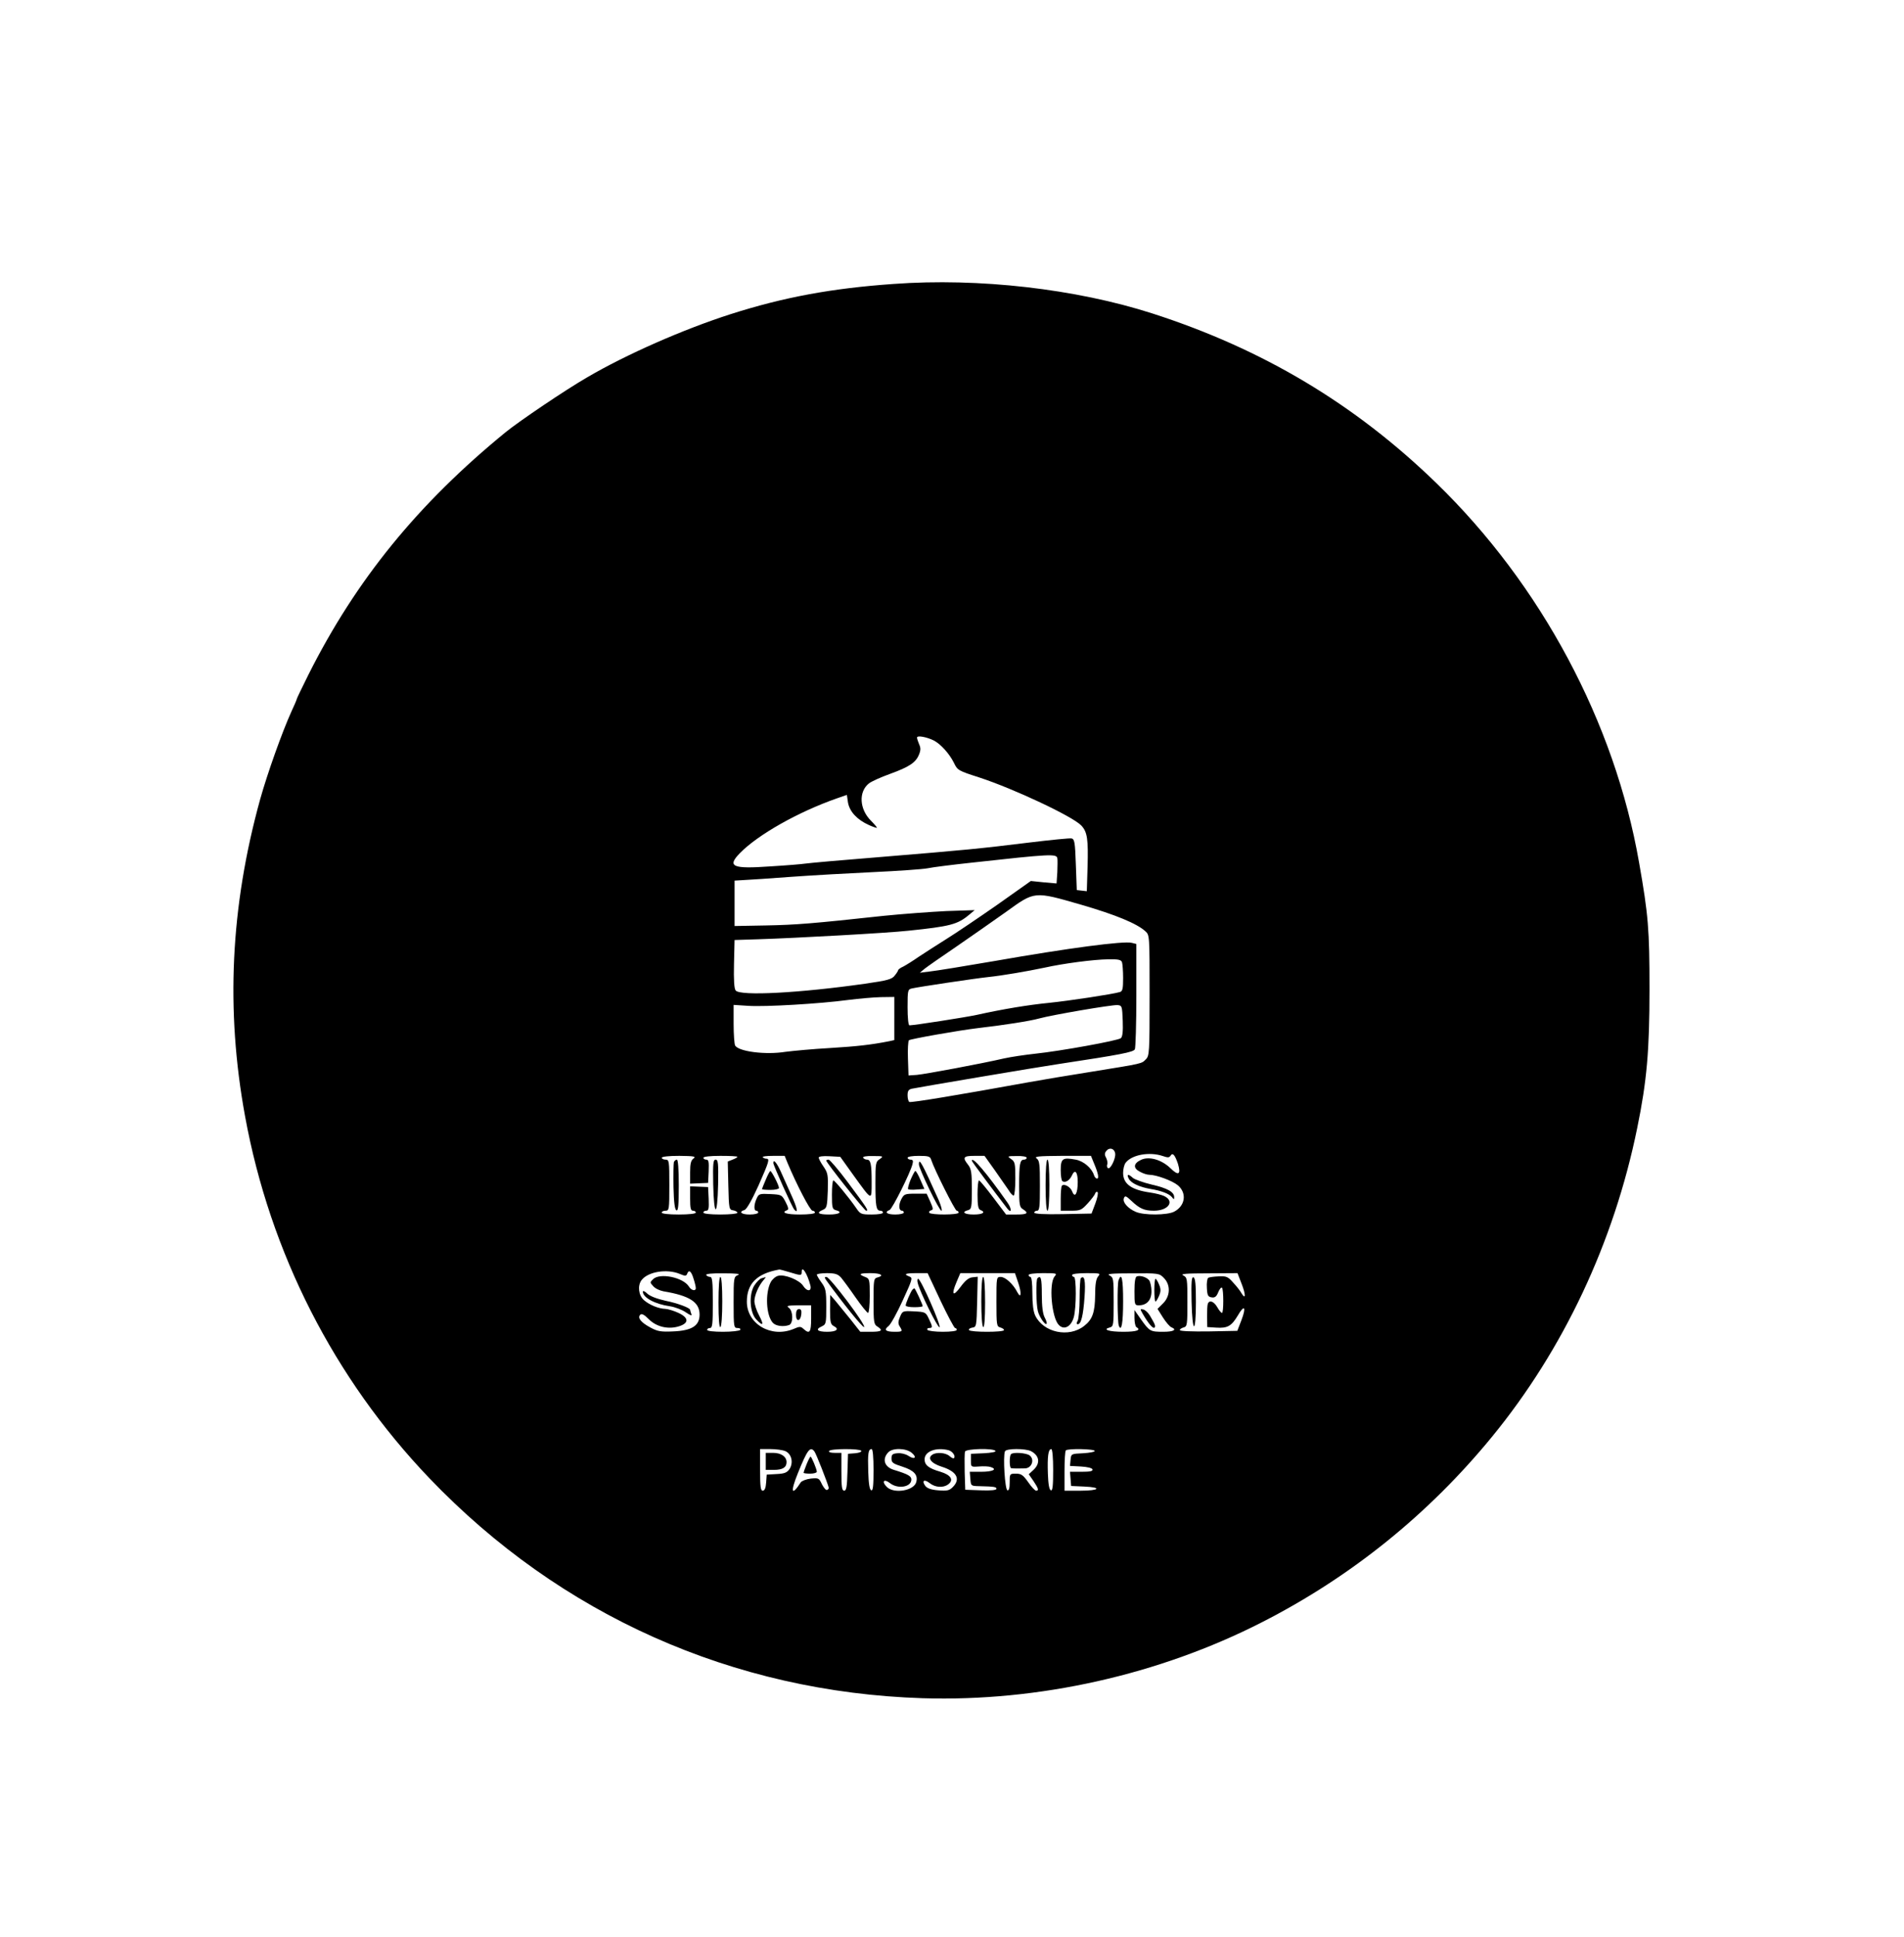 <?xml version="1.0" standalone="no"?>
<!DOCTYPE svg PUBLIC "-//W3C//DTD SVG 20010904//EN"
 "http://www.w3.org/TR/2001/REC-SVG-20010904/DTD/svg10.dtd">
<svg version="1.0" xmlns="http://www.w3.org/2000/svg"
 width="1007pt" height="1024pt" viewBox="0 0 1007 1024"
 preserveAspectRatio="xMidYMid meet">

<g transform="translate(0,1024) scale(0.1,-0.1)"
fill="#000000" stroke="none">
<path d="M4726 8739 c-328 -23 -581 -70 -863 -160 -249 -80 -550 -212 -758
-334 -116 -67 -357 -230 -430 -289 -464 -379 -792 -781 -1044 -1283 -33 -67
-61 -124 -61 -127 0 -3 -13 -34 -29 -68 -49 -108 -127 -327 -165 -463 -157
-568 -183 -1113 -80 -1675 132 -722 471 -1387 975 -1914 693 -724 1606 -1131
2609 -1163 613 -19 1251 124 1795 402 471 240 882 572 1216 980 378 461 645
1028 768 1632 51 248 65 410 65 733 0 316 -6 392 -55 670 -129 741 -518 1469
-1073 2007 -430 417 -917 708 -1501 896 -405 130 -918 189 -1369 156z m214
-2414 c36 -19 81 -69 105 -117 19 -40 23 -42 135 -78 183 -60 494 -206 539
-254 32 -34 37 -72 33 -219 l-4 -128 -27 3 -26 3 -5 135 c-4 118 -7 135 -23
138 -9 2 -110 -8 -225 -22 -260 -32 -332 -39 -782 -76 -201 -16 -381 -32 -400
-35 -19 -3 -104 -10 -188 -15 -198 -14 -228 -1 -159 70 96 98 308 218 514 290
l52 18 6 -41 c9 -48 48 -90 110 -118 22 -10 41 -16 43 -15 1 2 -13 19 -32 38
-61 61 -66 153 -10 197 13 10 63 33 111 50 102 37 136 60 153 101 10 24 10 37
1 56 -6 14 -11 30 -11 35 0 13 53 3 90 -16z m652 -621 c2 -9 1 -43 0 -75 l-4
-59 -68 6 -68 7 -178 -126 c-99 -69 -219 -150 -269 -181 -49 -31 -115 -73
-145 -93 -30 -21 -67 -44 -82 -52 -16 -7 -28 -16 -28 -20 0 -3 -8 -16 -18 -28
-14 -19 -37 -26 -157 -43 -344 -49 -659 -66 -684 -36 -8 9 -11 56 -9 140 l3
127 125 4 c194 6 684 33 793 45 222 23 261 33 322 84 l30 25 -150 -5 c-82 -4
-231 -15 -330 -25 -378 -41 -465 -48 -625 -51 l-165 -3 0 120 0 120 50 3 c28
1 140 9 250 17 110 8 306 19 435 25 129 6 258 15 285 20 28 6 133 19 235 30
416 46 447 47 452 24z m128 -247 c182 -53 293 -99 338 -140 22 -20 22 -21 22
-339 0 -303 -1 -319 -20 -338 -23 -23 -12 -21 -285 -65 -121 -19 -269 -44
-330 -55 -375 -68 -627 -110 -636 -105 -5 4 -9 19 -9 35 0 23 5 31 23 35 32 7
664 114 773 130 337 51 396 63 406 78 4 6 8 135 8 284 l0 273 -24 6 c-43 11
-332 -27 -726 -96 -157 -27 -310 -52 -340 -55 l-55 -7 25 21 c14 11 88 63 165
115 77 53 196 136 265 185 154 111 147 111 400 38z m214 -303 c3 -9 6 -46 6
-84 0 -57 -3 -70 -17 -74 -41 -12 -267 -46 -373 -57 -112 -11 -245 -33 -385
-64 -61 -13 -330 -55 -355 -55 -6 0 -10 41 -10 95 0 90 1 95 23 100 34 8 335
53 402 60 77 8 210 31 300 50 99 22 258 43 336 44 52 1 68 -2 73 -15z m-1204
-298 l0 -114 -27 -6 c-97 -19 -167 -27 -313 -36 -91 -5 -196 -15 -235 -20
-106 -17 -247 1 -267 33 -4 7 -8 58 -8 114 l0 101 78 -5 c88 -6 378 11 527 31
55 7 133 14 173 15 l72 1 0 -114z m1208 -12 c2 -57 -1 -84 -10 -92 -16 -13
-319 -68 -453 -82 -55 -6 -129 -17 -165 -25 -116 -27 -416 -83 -461 -87 l-44
-3 -3 89 c-2 49 1 93 5 97 8 7 262 52 363 64 139 16 279 38 325 51 69 19 384
73 415 71 24 -2 25 -5 28 -83z m-40 -701 c4 -26 -25 -86 -38 -78 -5 3 -7 12
-4 20 3 7 0 23 -6 35 -9 16 -8 25 1 36 17 21 43 13 47 -13z m252 -14 c26 -9
34 -9 41 2 11 18 23 4 39 -43 17 -57 3 -65 -39 -24 -47 46 -114 65 -156 45
-41 -19 -43 -44 -6 -63 16 -9 38 -16 49 -16 37 0 122 -31 152 -56 48 -41 39
-108 -20 -139 -37 -19 -159 -20 -203 -1 -42 18 -71 51 -63 72 6 15 11 13 39
-13 44 -42 69 -53 120 -53 77 0 112 51 53 78 -13 6 -45 14 -72 18 -101 14
-144 46 -144 104 0 20 6 44 13 53 32 43 126 60 197 36z m-2482 -13 c-14 -10
-18 -28 -18 -73 l0 -60 48 2 47 2 3 61 c2 51 0 62 -13 62 -8 0 -15 5 -15 10 0
6 37 10 90 10 50 0 90 -2 90 -5 0 -3 -12 -10 -26 -15 l-25 -10 3 -127 c3 -124
4 -128 26 -131 12 -2 22 -8 22 -13 0 -5 -40 -9 -90 -9 -53 0 -90 4 -90 10 0 6
7 10 15 10 13 0 15 11 13 63 l-3 62 -47 2 -48 2 0 -65 c0 -50 3 -64 15 -64 8
0 15 -4 15 -10 0 -6 -37 -10 -90 -10 -53 0 -90 4 -90 10 0 6 9 10 20 10 19 0
20 7 20 135 0 128 -1 135 -20 135 -11 0 -20 5 -20 10 0 6 37 10 93 10 79 -1
89 -3 75 -14z m497 -23 c48 -115 120 -253 132 -253 7 0 13 -4 13 -10 0 -6 -33
-10 -80 -10 -71 0 -102 10 -67 23 9 3 7 14 -8 43 -20 38 -21 39 -81 42 -57 3
-61 1 -72 -23 -15 -32 -16 -65 -2 -65 6 0 10 -4 10 -10 0 -5 -20 -10 -45 -10
-45 0 -60 14 -27 24 11 4 38 51 73 128 57 129 61 143 42 143 -6 0 -15 3 -19 8
-4 4 20 7 54 7 l62 0 15 -37z m347 -63 c102 -141 98 -140 98 -38 0 94 -5 118
-25 118 -8 0 -17 5 -20 10 -4 6 16 10 52 9 56 0 57 -1 36 -16 -22 -14 -23 -23
-23 -128 0 -122 4 -145 26 -145 8 0 14 -4 14 -10 0 -6 -26 -10 -59 -10 -56 0
-61 2 -82 33 -40 58 -114 147 -121 147 -5 0 -8 -34 -8 -76 0 -67 2 -76 20 -81
39 -10 19 -23 -35 -23 -58 0 -70 9 -32 25 20 9 22 18 25 101 2 83 1 93 -23
128 -14 20 -25 41 -25 47 0 6 23 9 57 7 l57 -3 68 -95z m413 79 c16 -50 126
-269 135 -269 5 0 10 -4 10 -10 0 -13 -147 -13 -155 -1 -3 5 1 11 9 13 13 3
12 9 -4 46 l-19 42 -60 0 c-56 0 -60 -2 -75 -31 -15 -30 -12 -59 5 -59 5 0 9
-4 9 -10 0 -5 -20 -10 -45 -10 -44 0 -60 12 -30 24 14 5 109 195 121 242 5 18
2 24 -10 24 -9 0 -16 5 -16 10 0 6 26 10 59 10 52 0 61 -3 66 -21z m337 -56
c30 -43 63 -90 73 -105 9 -16 21 -28 26 -28 5 0 9 40 9 89 0 81 -2 90 -22 104
-22 15 -21 16 30 16 28 1 52 -3 52 -9 0 -5 -6 -10 -14 -10 -22 0 -26 -23 -26
-141 0 -98 2 -110 20 -121 33 -21 23 -28 -34 -28 l-55 0 -68 90 c-37 49 -71
90 -75 90 -5 0 -8 -34 -8 -75 0 -58 4 -77 15 -81 31 -12 13 -24 -35 -24 -50 0
-67 13 -30 23 18 5 20 14 20 110 0 89 -3 108 -20 130 -31 39 -25 47 33 47 l54
0 55 -77z m523 40 c23 -54 29 -83 17 -83 -6 0 -13 8 -16 18 -12 38 -56 75 -97
82 -69 13 -79 6 -79 -56 0 -29 4 -55 9 -58 15 -10 38 4 50 30 16 36 31 20 31
-34 0 -61 -15 -87 -29 -51 -9 25 -43 44 -55 31 -3 -3 -6 -34 -6 -69 l0 -63 54
0 c50 0 56 3 89 39 19 21 37 44 39 52 3 8 9 11 13 7 4 -4 -1 -31 -12 -60 l-20
-53 -152 -3 c-98 -2 -151 1 -151 8 0 5 7 10 15 10 13 0 15 21 15 131 0 114 -2
134 -17 145 -15 11 6 13 134 14 l153 0 15 -37z m-1609 -578 c61 -19 64 -18 64
1 0 38 30 -9 46 -71 8 -33 -18 -34 -39 -1 -20 30 -97 61 -131 52 -14 -3 -32
-19 -40 -34 -30 -59 -24 -175 11 -214 16 -18 57 -23 87 -12 22 9 21 73 -1 90
-16 12 -9 13 50 14 l67 0 0 -70 c0 -73 -8 -84 -40 -55 -15 14 -21 14 -53 0
-118 -49 -247 26 -247 144 0 96 53 149 171 170 3 1 28 -6 55 -14z m-581 -9
c29 -12 34 -12 39 0 9 25 22 15 34 -25 7 -21 12 -43 12 -50 0 -18 -24 -13 -37
9 -31 48 -154 73 -189 38 -17 -16 -17 -18 1 -37 10 -12 34 -23 54 -27 138 -23
191 -57 191 -123 0 -59 -41 -85 -140 -89 -64 -3 -82 0 -119 20 -51 27 -71 52
-55 68 8 8 21 1 46 -24 41 -41 105 -55 162 -36 51 17 48 45 -6 70 -24 11 -54
20 -68 21 -37 1 -85 21 -114 46 -29 25 -35 77 -13 106 34 45 134 61 202 33z
m308 -6 c-22 -9 -23 -14 -23 -145 0 -130 1 -135 21 -135 11 0 17 -4 14 -10 -3
-5 -44 -10 -91 -10 -49 0 -84 4 -84 10 0 6 7 10 15 10 13 0 15 22 15 135 0
111 -3 135 -14 135 -8 0 -18 5 -21 10 -4 6 29 10 92 9 69 0 91 -3 76 -9z m544
-12 c11 -13 46 -60 77 -105 32 -46 62 -83 67 -83 5 0 9 41 9 90 0 87 -1 91
-25 100 -38 15 -30 20 30 20 54 0 74 -13 35 -23 -19 -5 -20 -14 -20 -126 0
-110 2 -122 20 -133 33 -21 23 -28 -35 -28 l-55 0 -52 66 c-29 36 -65 80 -80
98 l-27 31 -1 -77 c0 -68 3 -79 20 -88 31 -16 14 -30 -35 -30 -51 0 -65 12
-30 28 24 11 25 15 25 105 0 84 -3 97 -25 127 -14 19 -25 38 -25 42 0 4 24 8
53 8 43 0 58 -5 74 -22z m527 -123 c38 -80 73 -145 77 -145 5 0 9 -4 9 -10 0
-6 -31 -10 -74 -10 -41 0 -78 5 -81 10 -3 6 1 10 9 10 20 0 19 6 -2 50 -16 34
-19 35 -78 38 -60 3 -61 2 -74 -29 -10 -24 -11 -36 -2 -50 17 -27 16 -29 -26
-29 -48 0 -59 10 -33 30 11 8 45 69 75 135 52 113 54 120 36 127 -34 13 -22
18 38 18 l58 0 68 -145z m411 95 c19 -56 16 -89 -5 -50 -21 42 -63 80 -87 80
-23 0 -23 -1 -23 -131 0 -122 1 -131 20 -136 11 -3 20 -9 20 -14 0 -12 -177
-12 -185 0 -3 5 5 11 17 13 22 3 23 6 26 136 l3 133 -28 -3 c-20 -2 -38 -17
-63 -51 -40 -54 -50 -42 -21 26 l20 47 145 0 144 0 17 -50z m193 33 c-32 -37
-16 -219 22 -257 28 -29 65 -9 79 41 14 49 14 213 1 213 -5 0 -10 5 -10 10 0
6 32 10 77 10 72 0 75 -1 61 -17 -11 -13 -16 -41 -16 -100 -1 -90 -14 -128
-58 -162 -81 -64 -216 -35 -259 55 -10 21 -15 61 -15 118 0 51 -4 86 -10 86
-5 0 -10 5 -10 10 0 6 32 10 77 10 72 0 75 -1 61 -17z m577 -8 c37 -36 35 -97
-4 -135 l-29 -29 29 -46 c16 -25 36 -48 44 -51 32 -13 12 -24 -42 -24 -69 0
-73 2 -118 65 l-35 50 0 -42 c0 -23 5 -45 10 -48 27 -16 3 -25 -69 -25 -76 0
-113 12 -71 23 19 5 20 14 20 135 0 124 -1 129 -22 140 -18 8 10 11 120 11
139 1 144 0 167 -24z m412 -32 c22 -56 22 -87 -1 -49 -6 11 -25 36 -43 55 -28
32 -36 36 -77 34 -25 -1 -50 -4 -56 -8 -5 -3 -9 -27 -7 -53 2 -40 6 -47 25
-50 17 -3 26 4 35 27 7 17 16 28 20 24 9 -9 9 -133 0 -133 -5 0 -16 14 -25 30
-18 31 -42 40 -50 18 -3 -7 -4 -38 -4 -68 l1 -55 47 -3 c60 -4 81 8 114 63 35
61 47 48 20 -23 l-22 -57 -152 -3 c-87 -1 -152 1 -152 7 0 5 9 11 20 14 19 5
20 14 20 135 0 124 -1 129 -22 140 -18 8 13 11 132 11 l155 1 22 -57z m-2413
-884 c33 -15 43 -61 22 -94 -13 -19 -26 -25 -68 -27 l-53 -3 -3 -42 c-2 -29
-8 -43 -18 -43 -11 0 -14 21 -14 110 l0 110 55 0 c30 0 65 -5 79 -11z m153 -1
c9 -11 69 -164 76 -192 1 -5 -3 -10 -9 -12 -5 -3 -17 11 -27 30 -15 33 -18 34
-59 30 -24 -3 -47 -12 -53 -20 -49 -76 -56 -52 -15 49 50 124 65 143 87 115z
m248 3 c3 -6 -12 -11 -32 -13 l-38 -3 -3 -97 c-2 -78 -6 -98 -17 -98 -12 0
-15 19 -15 100 l0 100 -36 0 c-21 0 -33 4 -29 10 8 13 162 13 170 1z m65 -102
c0 -84 -3 -110 -12 -107 -9 3 -14 34 -16 98 -3 97 0 120 18 120 6 0 10 -41 10
-111z m201 92 c31 -25 17 -39 -16 -17 -15 10 -40 16 -58 14 -27 -2 -32 -7 -32
-28 0 -22 8 -27 58 -43 61 -20 83 -43 73 -81 -11 -46 -118 -64 -156 -26 -29
29 -15 45 17 20 42 -33 113 -21 113 19 0 18 -17 28 -92 51 -50 15 -64 56 -31
92 22 25 93 24 124 -1z m196 13 c21 -6 39 -32 28 -42 -3 -3 -13 2 -23 11 -20
18 -68 22 -90 8 -29 -18 -8 -46 48 -64 80 -25 102 -65 59 -108 -18 -18 -30
-21 -77 -17 -38 3 -59 11 -68 23 -21 28 -6 38 23 15 29 -23 71 -26 97 -7 32
23 16 50 -40 67 -62 18 -84 35 -84 66 0 42 61 65 127 48z m248 -4 c3 -5 -22
-10 -62 -12 l-68 -3 0 -35 c0 -35 0 -35 42 -32 24 2 52 1 63 -3 37 -12 10 -25
-51 -25 l-60 0 3 -37 c3 -38 3 -38 48 -39 80 -2 90 -4 90 -14 0 -7 -30 -10
-82 -8 l-83 3 -3 94 c-1 52 -1 100 2 108 6 15 151 19 161 3z m188 -1 c45 -24
50 -64 13 -99 l-25 -23 25 -36 c26 -39 30 -51 14 -51 -6 0 -25 20 -42 45 -27
38 -37 45 -65 45 -33 0 -33 -1 -33 -46 0 -32 -4 -44 -12 -42 -13 5 -24 178
-13 206 6 16 108 16 138 1z m117 -100 c0 -84 -3 -110 -12 -107 -9 3 -14 33
-16 89 -3 90 2 129 18 129 6 0 10 -45 10 -111z m220 101 c0 -5 -28 -10 -62
-12 -63 -3 -63 -3 -66 -35 l-3 -32 57 -3 c35 -2 59 -8 62 -15 3 -10 -13 -13
-58 -13 l-61 0 3 -37 3 -38 68 -3 c97 -4 83 -22 -18 -22 l-85 0 0 103 c0 57 3
107 7 110 10 11 153 8 153 -3z"/>
<path d="M5970 4009 c13 -24 57 -44 115 -54 56 -9 98 -25 113 -43 11 -14 12
-14 12 0 0 27 -35 47 -118 66 -46 11 -91 27 -101 36 -24 22 -34 20 -21 -5z"/>
<path d="M3564 4097 c-2 -7 -3 -67 -2 -132 2 -84 7 -120 16 -123 9 -3 12 28
12 132 0 87 -4 136 -10 136 -6 0 -13 -6 -16 -13z"/>
<path d="M3772 3980 c4 -175 22 -177 26 -2 2 114 0 132 -13 132 -13 0 -15 -18
-13 -130z"/>
<path d="M4090 4092 c0 -12 100 -235 111 -246 22 -24 16 7 -15 75 -18 41 -44
98 -57 127 -21 46 -39 67 -39 44z"/>
<path d="M4050 4004 c-11 -25 -20 -48 -20 -50 0 -2 20 -4 45 -4 25 0 45 5 45
10 0 14 -39 90 -46 90 -2 0 -14 -21 -24 -46z"/>
<path d="M4370 4105 c0 -11 202 -265 211 -265 14 0 6 12 -96 149 -49 66 -96
120 -102 121 -7 0 -13 -2 -13 -5z"/>
<path d="M4860 4085 c0 -23 107 -245 119 -245 5 0 -1 24 -13 53 -90 200 -106
230 -106 192z"/>
<path d="M4816 4004 c-10 -25 -16 -47 -13 -50 3 -3 23 -4 45 -2 l41 3 -21 48
c-11 26 -23 47 -27 47 -3 0 -14 -21 -25 -46z"/>
<path d="M5140 4104 c0 -5 113 -156 187 -252 24 -30 25 -3 2 30 -111 158 -189
249 -189 222z"/>
<path d="M5530 3975 c0 -83 4 -135 10 -135 6 0 10 52 10 135 0 83 -4 135 -10
135 -6 0 -10 -52 -10 -135z"/>
<path d="M4028 3483 c-9 -2 -27 -20 -39 -39 -29 -48 -24 -142 11 -179 36 -38
42 -30 15 21 -14 26 -25 60 -25 76 0 30 22 81 48 111 8 9 13 16 11 16 -2 -1
-12 -3 -21 -6z"/>
<path d="M4210 3289 c0 -38 24 -35 28 4 2 19 -1 27 -12 27 -11 0 -16 -10 -16
-31z"/>
<path d="M3400 3412 c0 -31 64 -66 143 -77 26 -4 64 -18 84 -32 27 -18 34 -20
29 -8 -3 9 -6 18 -6 21 0 10 -65 35 -130 48 -45 10 -82 24 -97 38 -12 12 -23
17 -23 10z"/>
<path d="M3800 3354 c0 -87 4 -133 10 -129 6 4 10 60 10 136 0 79 -4 129 -10
129 -6 0 -10 -52 -10 -136z"/>
<path d="M4371 3471 c85 -118 192 -250 199 -246 13 8 -181 265 -199 265 -11 0
-11 -3 0 -19z"/>
<path d="M4854 3457 c11 -46 106 -238 115 -233 10 7 -99 256 -113 256 -4 0 -6
-10 -2 -23z"/>
<path d="M4826 3423 c-9 -10 -36 -72 -36 -84 0 -5 20 -9 45 -9 25 0 45 2 45 6
0 8 -40 94 -44 94 -1 0 -6 -3 -10 -7z"/>
<path d="M5190 3361 c0 -76 4 -132 10 -136 6 -4 10 42 10 129 0 84 -4 136 -10
136 -6 0 -10 -50 -10 -129z"/>
<path d="M5487 3483 c-9 -8 -7 -139 2 -173 7 -30 38 -76 46 -68 3 3 -1 18 -10
34 -10 20 -15 59 -15 122 0 84 -5 103 -23 85z"/>
<path d="M5716 3483 c-3 -3 -6 -51 -6 -105 0 -55 -5 -108 -10 -119 -8 -13 -7
-19 0 -19 18 0 29 46 36 144 6 86 0 118 -20 99z"/>
<path d="M6013 3493 c-9 -3 -13 -28 -13 -79 0 -70 1 -74 23 -74 42 0 67 27 67
74 0 23 -6 49 -12 58 -14 17 -46 27 -65 21z"/>
<path d="M5916 3473 c-8 -19 -6 -221 1 -240 14 -37 23 12 23 128 0 119 -8 155
-24 112z"/>
<path d="M6105 3420 c0 -33 3 -60 6 -60 4 0 12 14 19 30 10 24 10 36 0 60 -7
17 -15 30 -19 30 -3 0 -6 -27 -6 -60z"/>
<path d="M6045 3293 c29 -50 53 -78 61 -71 7 8 3 17 -24 63 -10 17 -27 32 -36
33 -17 4 -17 3 -1 -25z"/>
<path d="M6302 3361 c4 -173 23 -177 23 -4 0 94 -3 127 -13 131 -10 3 -12 -24
-10 -127z"/>
<path d="M4050 2515 l0 -45 43 0 c46 0 67 13 67 41 0 29 -29 49 -71 49 l-39 0
0 -45z"/>
<path d="M4266 2500 c-9 -22 -16 -43 -16 -45 0 -3 16 -5 35 -5 19 0 35 5 35
10 0 14 -28 80 -33 80 -3 0 -12 -18 -21 -40z"/>
<path d="M5347 2553 c-9 -9 -9 -73 1 -74 11 -2 44 -2 74 -1 36 2 51 48 23 69
-19 13 -87 18 -98 6z"/>
</g>
</svg>
